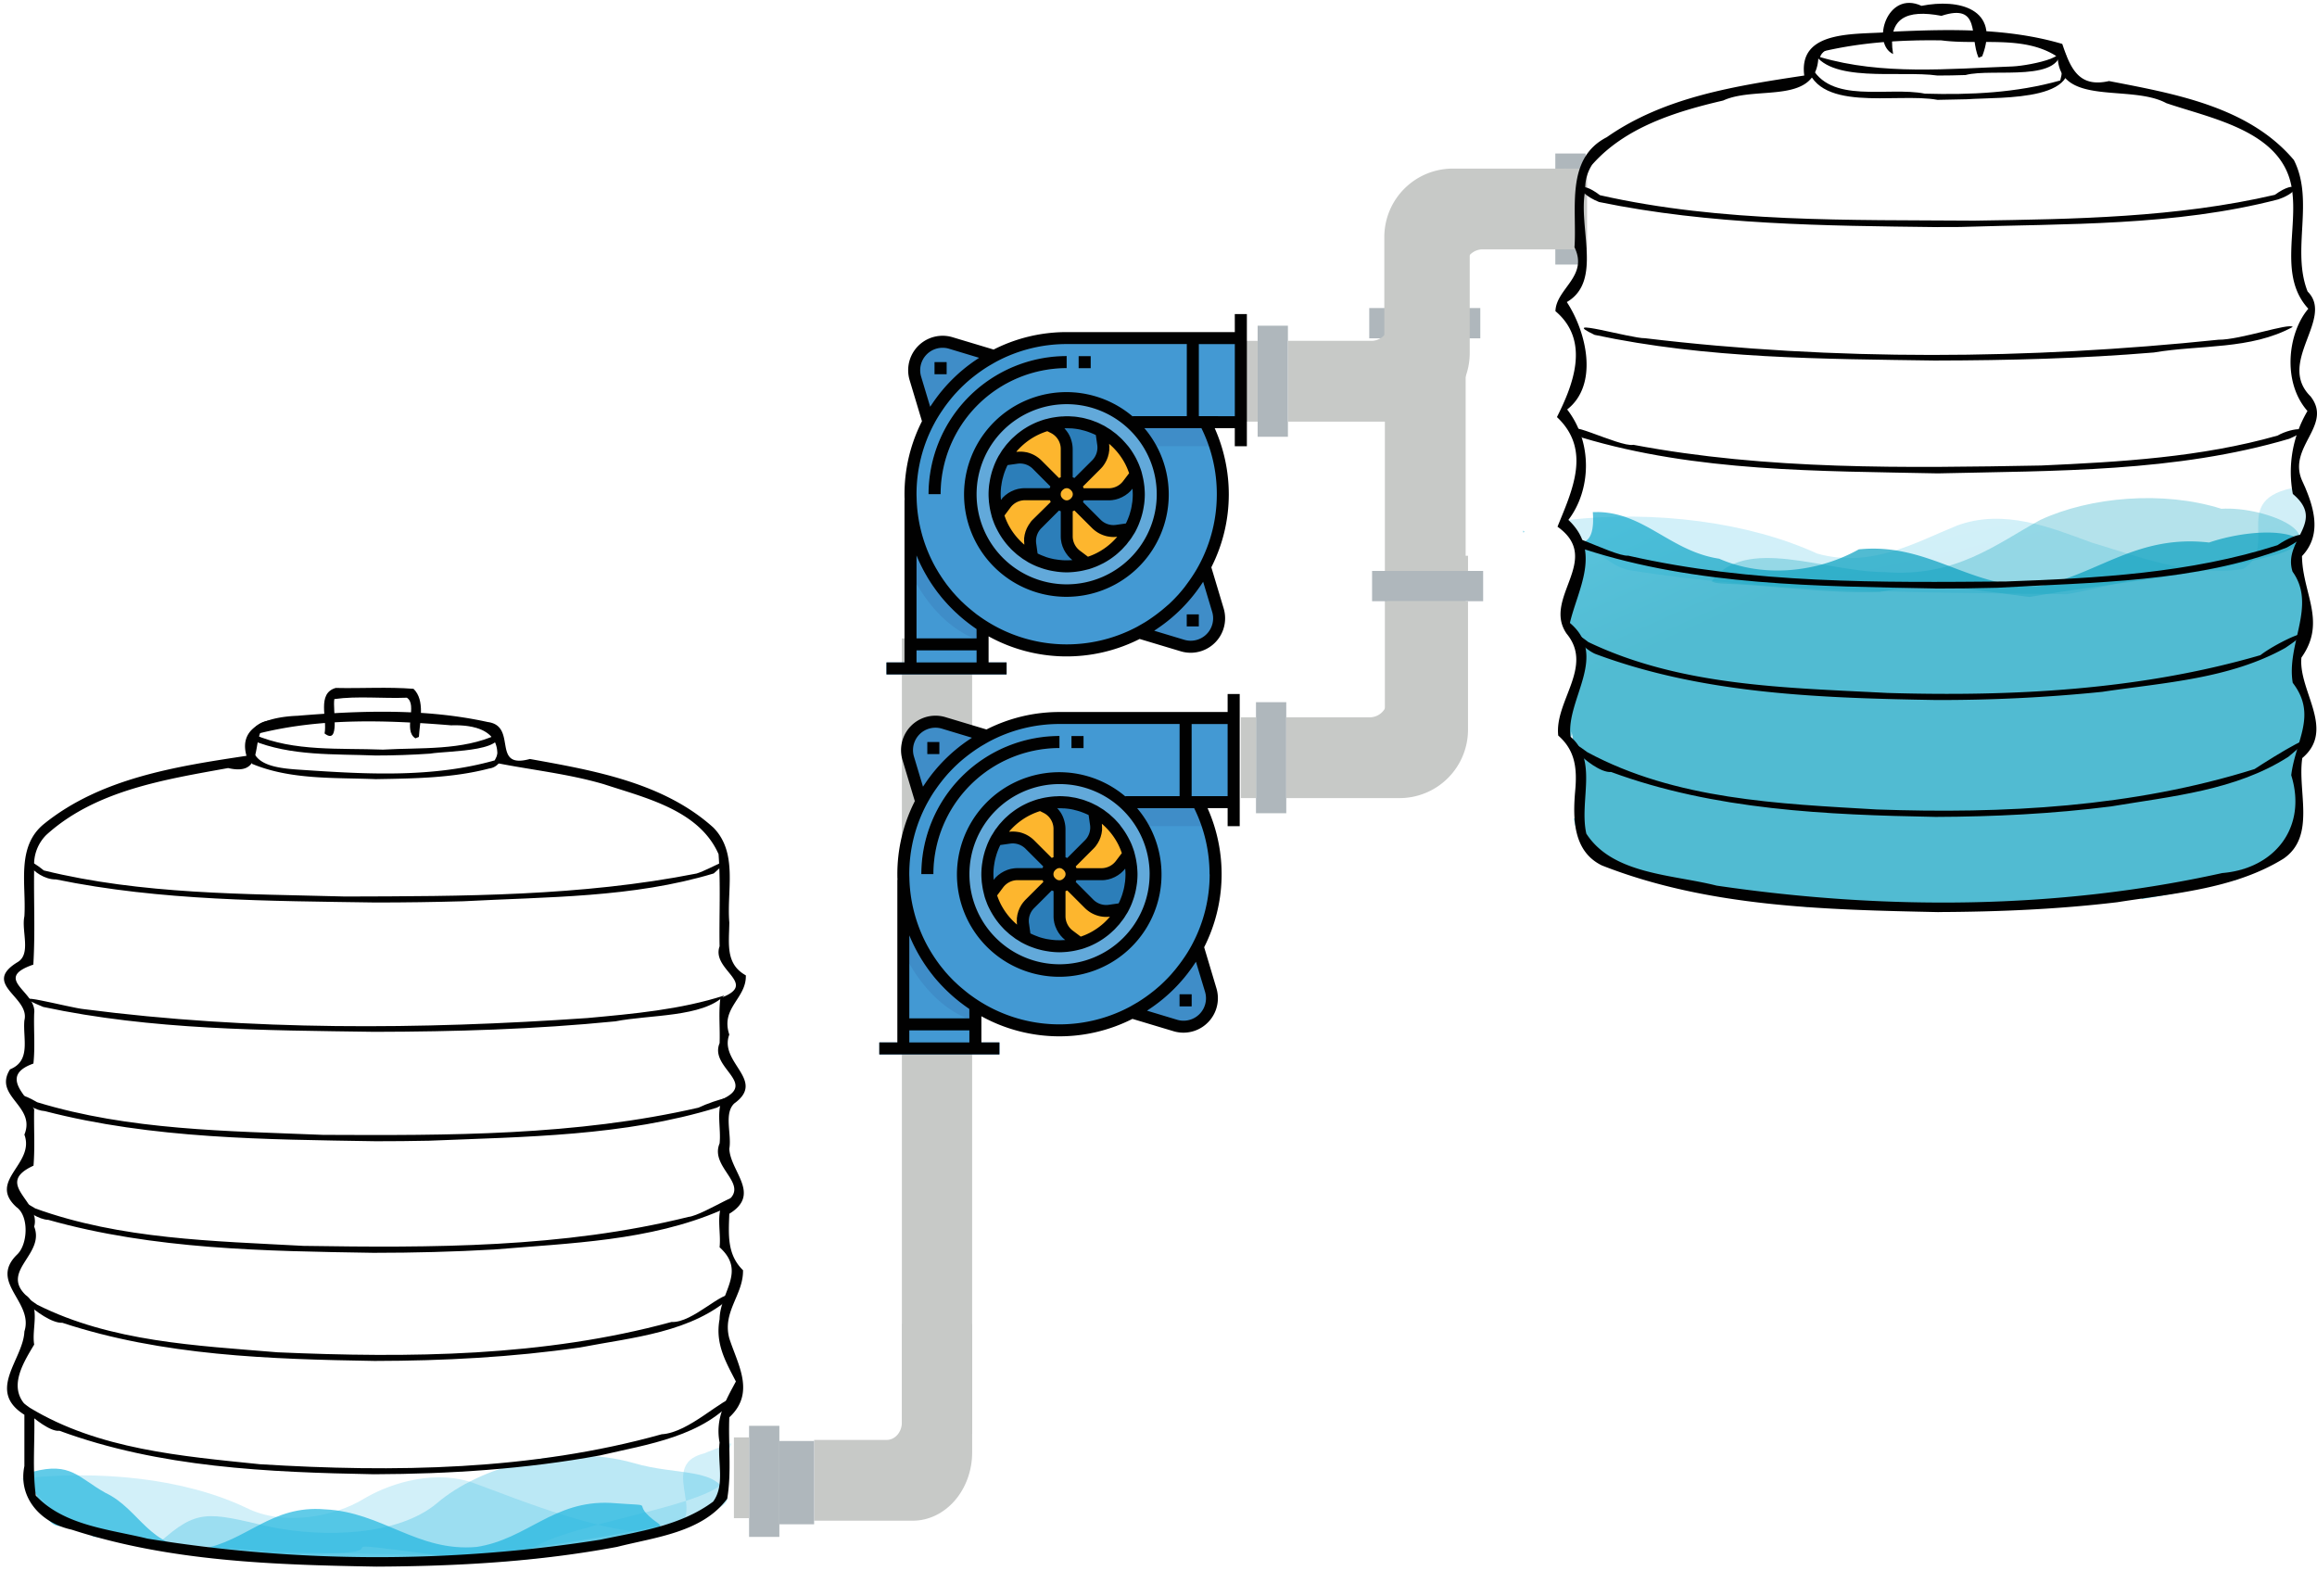 <svg xmlns="http://www.w3.org/2000/svg" xmlns:xlink="http://www.w3.org/1999/xlink" viewBox="0 0 1533.74 1056.21"><defs><style>.cls-1{fill:#afb7bc;}.cls-2{fill:#c7c9c7;}.cls-3{fill:#4399d3;}.cls-4{fill:#62a9da;}.cls-5{fill:#3f8dc8;}.cls-6{fill:#2c7eb9;}.cls-7{fill:#fdb62e;}.cls-8{fill:#010101;}.cls-12,.cls-9{opacity:0.2;}.cls-10,.cls-11,.cls-12,.cls-13,.cls-14,.cls-9{isolation:isolate;}.cls-9{fill:url(#linear-gradient);}.cls-10,.cls-13{opacity:0.7;}.cls-10{fill:url(#linear-gradient-2);}.cls-11,.cls-14{opacity:0.3;}.cls-11{fill:url(#linear-gradient-3);}.cls-12{fill:url(#linear-gradient-4);}.cls-13{fill:url(#linear-gradient-5);}.cls-14{fill:url(#linear-gradient-6);}</style><linearGradient id="linear-gradient" x1="3876.43" y1="-26954.9" x2="2949.31" y2="-26106.24" gradientTransform="matrix(0.59, -0.02, -0.01, -0.1, -977.87, -2157.03)" gradientUnits="userSpaceOnUse"><stop offset="0" stop-color="#079fbf"/><stop offset="1" stop-color="#1eb5df"/></linearGradient><linearGradient id="linear-gradient-2" x1="3361.76" y1="-26094.39" x2="2611.66" y2="-25761.94" gradientTransform="matrix(0.57, -0.02, -0.01, -0.1, -1033.92, -2135.14)" xlink:href="#linear-gradient"/><linearGradient id="linear-gradient-3" x1="3960.58" y1="-24760.1" x2="3233.97" y2="-24378.04" gradientTransform="matrix(0.56, -0.02, -0.01, -0.1, -1051.55, -2127.82)" xlink:href="#linear-gradient"/><linearGradient id="linear-gradient-4" x1="25018.9" y1="-242400.23" x2="19027.82" y2="-236916.16" gradientTransform="matrix(0.09, 0, 0, -0.02, -2047.1, -2696.41)" xlink:href="#linear-gradient"/><linearGradient id="linear-gradient-5" x1="23507.08" y1="-229242.93" x2="18659.96" y2="-227094.59" gradientTransform="matrix(0.08, 0, 0, -0.02, -2055.45, -2692.89)" xlink:href="#linear-gradient"/><linearGradient id="linear-gradient-6" x1="24797.25" y1="-225306.97" x2="20101.9" y2="-222838.09" gradientTransform="matrix(0.08, 0, 0, -0.02, -2058.07, -2691.71)" xlink:href="#linear-gradient"/></defs><title>17</title><g id="Layer_2" data-name="Layer 2"><rect class="cls-1" x="495.85" y="943.8" width="20.05" height="73.52"/><path class="cls-2" d="M586.92,953.13h-48v53.47h65.18c21.77,0,39.43-20.3,39.43-45.34v-85H597v65.25C597,947.94,592.5,953.13,586.92,953.13Z"/><rect class="cls-2" x="597.01" y="422.58" width="46.49" height="526.81"/><rect class="cls-2" x="485.82" y="951.46" width="10.03" height="53.47"/><rect class="cls-1" x="515.9" y="953.83" width="23" height="55.14"/></g><g id="Layer_1" data-name="Layer 1"><rect class="cls-1" x="1029.54" y="101.6" width="20.05" height="73.52"/><rect class="cls-1" x="906.37" y="203.9" width="73.52" height="20.05"/><path class="cls-2" d="M981.47,165.06h55.22V111.6h-75a45.34,45.34,0,0,0-45.34,45.34v85h53.47V176.67A11.61,11.61,0,0,1,981.47,165.06Z"/><rect class="cls-2" x="1035.68" y="111.6" width="14.87" height="53.47"/><rect class="cls-2" x="916.39" y="223.95" width="53.47" height="10.03"/><rect class="cls-2" x="916.72" y="207.9" width="53.47" height="273.79"/><rect class="cls-1" x="832.49" y="215.59" width="20.05" height="73.52"/><path class="cls-2" d="M907.77,225.62H852.54v53.46h75a45.34,45.34,0,0,0,45.34-45.34v-85H919.38V214A11.61,11.61,0,0,1,907.77,225.62Z"/><rect class="cls-2" x="822.47" y="225.62" width="10.03" height="53.47"/><rect class="cls-1" x="831.4" y="464.79" width="20.05" height="73.52"/><rect class="cls-1" x="908.25" y="377.91" width="73.52" height="20.05"/><path class="cls-2" d="M906.67,474.82H851.45v53.47h75A45.35,45.35,0,0,0,971.75,483V398H918.28v65.25A11.61,11.61,0,0,1,906.67,474.82Z"/><rect class="cls-2" x="821.37" y="474.82" width="10.03" height="53.47"/><rect class="cls-2" x="918.28" y="367.88" width="53.47" height="10.03"/></g><g id="Layer_3" data-name="Layer 3"><path class="cls-3" d="M821.37,223.8H706.08a103.37,103.37,0,1,0,91.69,55.66h23.6Z"/><circle class="cls-4" cx="706.08" cy="327.16" r="63.61"/><path class="cls-5" d="M658.06,235.63,629.39,227A18.82,18.82,0,0,0,606,250.47l8.6,28.68A103.77,103.77,0,0,1,658.06,235.63Z"/><path class="cls-5" d="M754.1,418.69l28.67,8.61a18.83,18.83,0,0,0,23.44-23.44l-8.6-28.68A103.75,103.75,0,0,1,754.1,418.69Z"/><circle class="cls-6" cx="706.08" cy="327.16" r="47.71"/><path class="cls-3" d="M650.42,438.48V414.23a103.29,103.29,0,0,1-47.61-83.09h-.1V438.48h-15.9v7.95h79.51v-7.95Z"/><path class="cls-5" d="M650.42,424.66V414.23a103.29,103.29,0,0,1-47.61-83.09h-.1v47.92c8.13,16.4,23.11,38,47.71,45.6Z"/><path class="cls-6" d="M785.59,223.8h7.95v55.66h-7.95Z"/><path class="cls-6" d="M602.71,422.58h47.71v7.95H602.71Z"/><path class="cls-6" d="M618.62,239.7h8v8h-8Z"/><path class="cls-6" d="M785.59,406.68h7.95v7.95h-7.95Z"/><path class="cls-4" d="M622.59,327.16h-8a91.54,91.54,0,0,1,91.44-91.43v8A83.58,83.58,0,0,0,622.59,327.16Z"/><path class="cls-4" d="M714,235.73h8v8h-8Z"/><path class="cls-6" d="M678.25,327.16h19.88a7.91,7.91,0,0,1,2.33-5.62L686.4,307.48A15.92,15.92,0,0,0,672.91,303l-8.66,1.23a47.51,47.51,0,0,0-4,36.28l5.23-7a15.9,15.9,0,0,1,12.72-6.36Z"/><path class="cls-6" d="M706.08,297.24v22a8,8,0,0,1,5.62,2.33l14.06-14.06A15.87,15.87,0,0,0,730.25,294L729,285.34a47.25,47.25,0,0,0-35.43-4.17l3.7,1.84a15.9,15.9,0,0,1,8.79,14.23Z"/><path class="cls-6" d="M706.08,355V335.11a7.9,7.9,0,0,1-5.62-2.32l-14.06,14a15.93,15.93,0,0,0-4.5,13.5l1.24,8.65a47.49,47.49,0,0,0,36.27,4l-7-5.24A15.9,15.9,0,0,1,706.08,355Z"/><path class="cls-6" d="M751.86,313.83l-5.23,7a15.88,15.88,0,0,1-12.72,6.36H714a8,8,0,0,1-2.33,5.63l14.06,14a15.89,15.89,0,0,0,13.49,4.5l8.66-1.24a47.53,47.53,0,0,0,4-36.27Z"/><path class="cls-7" d="M686.4,307.48l14.06,14.06a8,8,0,0,1,5.62-2.33v-22A15.9,15.9,0,0,0,697.29,283l-3.7-1.84a47.78,47.78,0,0,0-29.34,23.05l8.66-1.23a15.92,15.92,0,0,1,13.49,4.49Z"/><path class="cls-7" d="M725.76,307.48,711.7,321.54a8,8,0,0,1,2.33,5.62h19.88a15.88,15.88,0,0,0,12.72-6.36l5.23-7A47.79,47.79,0,0,0,729,285.34l1.23,8.65A15.88,15.88,0,0,1,725.76,307.48Z"/><path class="cls-7" d="M686.4,346.84l14.06-14a7.93,7.93,0,0,1-2.33-5.63H678.25a15.9,15.9,0,0,0-12.72,6.36l-5.23,7A47.78,47.78,0,0,0,683.14,369l-1.24-8.65a15.93,15.93,0,0,1,4.5-13.5Z"/><path class="cls-7" d="M725.76,346.84l-14.06-14a7.9,7.9,0,0,1-5.62,2.32V355a15.9,15.9,0,0,0,6.36,12.72l7,5.24a47.82,47.82,0,0,0,28.5-22.85l-8.66,1.24A15.89,15.89,0,0,1,725.76,346.84Z"/><circle class="cls-7" cx="706.08" cy="327.16" r="7.95"/><path class="cls-5" d="M748.06,279.46a63.83,63.83,0,0,1,13.05,15.9h43.3a102.45,102.45,0,0,0-6.64-15.9Z"/><path class="cls-8" d="M817.39,219.82H706.08a106.66,106.66,0,0,0-48.36,11.56l-27.18-8.16a22.81,22.81,0,0,0-28.41,28.41l8.17,27.19a106.58,106.58,0,0,0-11.56,48.34c0,1.2,0,2.36.09,3.53a3.58,3.58,0,0,0-.09.45V438.48H586.81v7.95h79.51v-7.95H654.4V421.21a107,107,0,0,0,100,1.74l27.18,8.16A22.81,22.81,0,0,0,810,402.7l-8.16-27.19a106.62,106.62,0,0,0,11.56-48.35,107.72,107.72,0,0,0-9.32-43.73h13.29v11.93h8V207.9h-8ZM609.75,249.33a14.84,14.84,0,0,1,18.49-18.49l19.9,6c-.61.4-1.19.8-1.78,1.2l-.56.37a106.84,106.84,0,0,0-28.49,28.5l-.38.56c-.4.59-.82,1.19-1.19,1.78Zm36.7,189.15H606.69v-8h39.76Zm0-15.9H606.69V367.65q1.48,3.62,3.21,7.11l.17.33c1.06,2.12,2.2,4.2,3.41,6.26l.39.7c1.2,2,2.47,4,3.8,5.91.33.48.68.94,1,1.42,1.06,1.5,2.17,3,3.32,4.4.39.48.75,1,1.14,1.45,1.33,1.62,2.72,3.18,4.14,4.73.6.66,1.22,1.29,1.84,1.93q1.67,1.71,3.39,3.34,1.11,1,2.25,2.07c1.33,1.18,2.68,2.33,4.07,3.45l2.09,1.64c1.7,1.3,3.41,2.56,5.17,3.76.12.08.22.17.34.24ZM802.4,405a14.84,14.84,0,0,1-18.48,18.49l-19.91-6c.61-.39,1.2-.79,1.79-1.19l.55-.38a106.84,106.84,0,0,0,28.5-28.49l.38-.56c.39-.6.82-1.19,1.19-1.78Zm3.07-77.84a98.78,98.78,0,0,1-11.72,46.76c-.94,1.77-1.94,3.5-3,5.2-.45.73-.93,1.44-1.39,2.16-.67,1-1.37,2.05-2.08,3.05-1,1.4-2,2.76-3,4.11-.57.72-1.14,1.45-1.73,2.16-.83,1-1.69,2-2.56,3l-1.2,1.28c-1.6,1.73-3.27,3.39-5,5L772.48,401c-1,.88-2,1.73-3,2.57-.71.59-1.44,1.15-2.17,1.72q-2,1.59-4.1,3.06c-1,.71-2,1.4-3,2.07-.72.47-1.44.94-2.17,1.39-1.7,1-3.42,2-5.19,3a99.09,99.09,0,0,1-101.31-4.65c-.85-.55-1.68-1.13-2.51-1.71s-1.4-1-2.09-1.48-1.62-1.26-2.42-1.89c-1.24-1-2.44-2-3.63-3-.62-.55-1.26-1.1-1.88-1.66s-1.44-1.36-2.14-2-1.17-1.14-1.74-1.73-1.34-1.38-2-2.08-1.19-1.34-1.8-2-1.15-1.29-1.7-2c-1.09-1.31-2.16-2.65-3.18-4l-.65-.91c-.87-1.19-1.74-2.43-2.56-3.68-.27-.39-.53-.82-.8-1.23-.79-1.21-1.54-2.44-2.26-3.69l-.6-1c-.85-1.51-1.67-3-2.44-4.57l-.11-.24A99,99,0,0,1,606.79,331c0-1.28-.1-2.55-.1-3.83a98.72,98.72,0,0,1,11.72-46.76c.94-1.77,1.94-3.49,3-5.19.45-.73.92-1.45,1.39-2.17.67-1,1.37-2,2.07-3.05q1.47-2.08,3.06-4.1c.57-.73,1.13-1.45,1.72-2.16.84-1,1.69-2,2.57-3l1.19-1.28q2.42-2.6,5-5l1.28-1.19c1-.88,2-1.74,3-2.57.71-.59,1.44-1.16,2.17-1.72,1.34-1.06,2.7-2.08,4.1-3.06,1-.71,2-1.4,3.05-2.08.72-.46,1.43-.93,2.17-1.38,1.69-1,3.42-2,5.19-3a98.81,98.81,0,0,1,46.76-11.72h79.51v47.71H749.81v.25a67.75,67.75,0,1,0,7.7,7.7h37.77a98.17,98.17,0,0,1,10.19,43.73Zm-39.76,0a59.63,59.63,0,1,1-59.63-59.63A59.64,59.64,0,0,1,765.71,327.16Zm51.68-51.68H793.54V227.77h23.85Z"/><path class="cls-8" d="M746.32,294.8c-.9-1.11-1.86-2.17-2.84-3.21-.19-.2-.37-.42-.57-.62-.83-.85-1.72-1.64-2.61-2.43-.4-.35-.76-.72-1.16-1.06-.7-.58-1.44-1.11-2.17-1.65s-1.25-1-1.91-1.43-1.19-.73-1.77-1.09c-.8-.49-1.55-1-2.35-1.45l-.18-.09c-.32-.18-.66-.32-1-.48-1.13-.59-2.28-1.17-3.46-1.67-.49-.21-1-.4-1.53-.58-1-.4-2.06-.8-3.11-1.14-.6-.19-1.22-.33-1.84-.5-1-.27-2-.56-3-.77-.68-.15-1.38-.24-2.07-.36-.95-.16-1.91-.33-2.87-.43-.79-.1-1.62-.13-2.43-.18s-1.69-.12-2.55-.13c-.28,0-.56,0-.84,0-.75,0-1.49.07-2.24.11s-1.19,0-1.79.09c-1.32.1-2.62.27-3.91.47l-.87.13c-1.5.27-3,.59-4.43,1l-.28.06-.14,0c-1.55.43-3.08.93-4.57,1.5l-.39.13q-2.24.87-4.38,1.94l-.36.18q-2.1,1.06-4.06,2.31l-.45.27c-1.24.8-2.44,1.66-3.61,2.56-.21.16-.44.31-.65.48-1,.83-2,1.71-3,2.62-.31.28-.63.55-.93.84-.82.79-1.59,1.64-2.36,2.5-.39.44-.79.86-1.19,1.32-.61.73-1.19,1.5-1.75,2.27-.46.61-.94,1.19-1.37,1.84s-.9,1.44-1.35,2.17-.86,1.31-1.23,2c0,0,0,.11-.08.15a51.53,51.53,0,0,0-2.47,5.27c-.21.5-.37,1-.56,1.5-.51,1.39-1,2.78-1.37,4.24-.15.57-.3,1.13-.44,1.7-.34,1.45-.61,2.92-.84,4.4-.08.53-.18,1.05-.24,1.59a52.72,52.72,0,0,0-.37,6c0,1.52.09,3,.23,4.55,0,.56.11,1.11.18,1.67.11.91.25,1.82.39,2.72.19,1.09.42,2.16.68,3.22.19.76.36,1.52.58,2.28l0,.12c.42,1.43.92,2.84,1.46,4.22.07.19.13.39.21.57.59,1.45,1.25,2.86,2,4.24l.15.31c.76,1.44,1.57,2.83,2.45,4.18a1.4,1.4,0,0,1,.1.16c.87,1.33,1.81,2.61,2.79,3.85a2.48,2.48,0,0,0,.19.26c.91,1.13,1.88,2.21,2.88,3.25.17.19.34.4.52.58.85.87,1.76,1.68,2.67,2.49.37.33.72.68,1.1,1,.72.6,1.49,1.15,2.25,1.71s1.19.94,1.83,1.37,1.23.76,1.84,1.14,1.5,1,2.29,1.41l.16.08a50.4,50.4,0,0,0,5.26,2.47c.5.2,1,.37,1.5.55,1.39.52,2.79,1,4.24,1.37.57.16,1.13.31,1.71.45,1.44.34,2.91.61,4.4.83.53.08,1,.18,1.59.24a52.78,52.78,0,0,0,6,.4c1.51,0,3-.1,4.54-.23l1.68-.18c.91-.12,1.81-.26,2.72-.4,1.09-.19,2.16-.42,3.22-.68.76-.18,1.51-.35,2.27-.57l.12,0c1.43-.42,2.83-.92,4.21-1.46l.58-.22c1.44-.58,2.83-1.23,4.2-1.94L730,373c1.41-.74,2.78-1.55,4.11-2.41l.23-.14c1.3-.85,2.55-1.77,3.77-2.73l.34-.26c1.1-.88,2.13-1.82,3.15-2.79.22-.21.46-.39.68-.62.83-.8,1.59-1.67,2.37-2.54.37-.39.76-.79,1.12-1.23.55-.67,1-1.38,1.59-2.07s1-1.32,1.51-2c.34-.51.64-1.05,1-1.59.53-.85,1.09-1.67,1.59-2.55,0,0,.05-.11.08-.16A53.58,53.58,0,0,0,754,346.6c.2-.5.36-1,.55-1.5a41.89,41.89,0,0,0,1.37-4.24c.16-.57.3-1.13.44-1.7q.51-2.18.84-4.41c.08-.53.18-1,.24-1.57a50.52,50.52,0,0,0,.36-6c0-1.51-.09-3-.23-4.54,0-.56-.11-1.12-.18-1.67-.11-.91-.26-1.82-.4-2.72-.19-1.09-.42-2.17-.68-3.23-.18-.76-.35-1.52-.57-2.27l0-.12c-.42-1.43-.92-2.83-1.46-4.21-.08-.19-.14-.4-.22-.59-.58-1.43-1.24-2.83-1.94-4.21l-.17-.34c-.74-1.42-1.56-2.78-2.43-4.14l-.12-.2q-1.29-2-2.76-3.81a2.16,2.16,0,0,1-.24-.31Zm-41.13-11.32c1.14,0,2.27,0,3.4.08.57,0,1.14,0,1.71.09a41.83,41.83,0,0,1,4.73.71c.42.09.83.22,1.25.32,1.19.29,2.38.61,3.54,1,.54.18,1.06.4,1.59.58,1,.39,2.05.81,3.05,1.28l.93.44.94,6.58A12,12,0,0,1,723,304.67L711.23,316.4c-.14-.07-.28-.12-.42-.18l-.19-.08-.56-.23V297.23a20.07,20.07,0,0,0-.33-3.46c-.06-.32-.13-.63-.2-.94a18.69,18.69,0,0,0-.76-2.55c-.09-.26-.17-.52-.27-.77a19.7,19.7,0,0,0-1.54-2.95c-.13-.2-.28-.38-.4-.57a19.07,19.07,0,0,0-1.68-2.12c-.11-.12-.18-.25-.29-.37l.6,0ZM703,324.82a3.77,3.77,0,0,1,.86-.83,3.45,3.45,0,0,1,3.8-.48,4.3,4.3,0,0,1,.72.48,4.46,4.46,0,0,1,.92.92,4.3,4.3,0,0,1,.48.72,3.45,3.45,0,0,1-.48,3.8,4,4,0,0,1-.92.92,4.35,4.35,0,0,1-.72.49,3.4,3.4,0,0,1-3.8-.49,3.77,3.77,0,0,1-.86-.83,4.3,4.3,0,0,1-.55-.79,4,4,0,0,1,0-3.08,4.67,4.67,0,0,1,.55-.84Zm-30-26.11a44.48,44.48,0,0,1,3.72-3.8,8,8,0,0,1,.62-.56,44.16,44.16,0,0,1,10-6.6l.18-.08a42.43,42.43,0,0,1,5.76-2.25l2.3,1.16a11.83,11.83,0,0,1,6.59,10.66v18.68l-.55.23-.19.08c-.14.06-.29.11-.43.18l-11.72-11.73a20,20,0,0,0-2.78-2.26l-.47-.33a21.19,21.19,0,0,0-3-1.59l-.54-.21a19.45,19.45,0,0,0-3.36-1l-.18,0a20.07,20.07,0,0,0-3.46-.33c-.09,0-.19,0-.29,0h-.19c-.51,0-1,.05-1.54.1a3.59,3.59,0,0,0-.73,0l.29-.31Zm-9.71,31.41c-.23.27-.48.52-.69.8-.11-1.26-.19-2.5-.19-3.76a42.37,42.37,0,0,1,.27-4.77c0-.39.13-.79.18-1.17.17-1.19.35-2.38.62-3.53.1-.48.24-.94.36-1.41.27-1,.57-2.08.91-3.11.18-.53.38-1.06.58-1.59.35-.92.74-1.83,1.15-2.72.15-.33.32-.66.48-1l6.57-.93a11.94,11.94,0,0,1,10.12,3.37L695.31,322c-.06.14-.11.28-.17.4l-.09.21c-.07.18-.16.36-.22.54H678.25a22,22,0,0,0-2.3.14c-.26,0-.52.1-.79.14-.49.08-1,.15-1.47.26-.29.07-.58.18-.88.26s-.87.24-1.29.4a9.1,9.1,0,0,0-.9.4c-.4.17-.8.32-1.2.51s-.59.34-.89.5-.73.4-1.08.62a8.94,8.94,0,0,0-.85.62c-.29.22-.67.46-1,.73s-.52.47-.79.71a11.52,11.52,0,0,0-.9.84c-.28.29-.45.51-.69.78Zm18.83,15.66c-.15.19-.27.4-.4.58-.31.43-.63.85-.9,1.3-.15.23-.26.49-.4.73-.23.4-.48.83-.68,1.27-.13.28-.23.56-.35.84s-.35.84-.5,1.27-.17.6-.25.9-.26.85-.35,1.29-.1.64-.16,1-.15.85-.19,1.29,0,.67,0,1-.05.84,0,1.26.05.7.07,1,0,.72.08,1.08l-.31-.29a43.47,43.47,0,0,1-3.58-3.47c-.22-.23-.43-.47-.64-.7a43.72,43.72,0,0,1-6.28-9.21c-.09-.17-.17-.34-.25-.51a42.89,42.89,0,0,1-2-4.85l-.12-.32,4-5.35a12,12,0,0,1,9.54-4.77h16.58c.06.19.15.37.22.55l.09.2c.06.14.11.28.17.4L683.59,344a20.8,20.8,0,0,0-1.53,1.73v0Zm27,25a43,43,0,0,1-4.4.08c-.56,0-1.12,0-1.67-.08-1.42-.1-2.84-.27-4.24-.51-.35-.06-.71-.09-1.06-.16a44.09,44.09,0,0,1-5.17-1.34c-.35-.12-.69-.26-1-.4-1.32-.47-2.63-1-3.92-1.61-.28-.12-.55-.26-.82-.4l-.93-6.59a12,12,0,0,1,3.37-10.11l11.72-11.73c.14.07.29.12.43.18l.19.08.55.23V355a19.59,19.59,0,0,0,.14,2.3c0,.27.1.53.14.8.08.48.14,1,.26,1.45.07.31.18.61.27.91s.23.86.39,1.28.26.6.4.9.32.8.51,1.2.34.59.51.89.39.73.62,1.08a8.67,8.67,0,0,0,.62.86c.22.29.46.66.72,1s.48.53.72.79.54.61.83.89.54.47.79.71.53.48.8.69c-.24,0-.49,0-.72,0Zm30.08-15.09a42.37,42.37,0,0,1-3.42,3.54c-.24.23-.49.44-.73.66a44.05,44.05,0,0,1-9.19,6.24l-.53.26a43.6,43.6,0,0,1-4.83,2l-.32.12-5.33-4a12,12,0,0,1-4.77-9.54V338.41a5.48,5.48,0,0,0,.56-.23l.19-.08c.14-.06.28-.1.42-.17L723,349.65a20.32,20.32,0,0,0,2.78,2.28l.44.3a19.24,19.24,0,0,0,3,1.59l.55.23a21,21,0,0,0,3.31,1l.35.05a19.48,19.48,0,0,0,3.49.35h.23a18.89,18.89,0,0,0,2.38-.15c-.1.13-.21.24-.31.36Zm9.75-31.4c.23-.27.48-.52.69-.8.11,1.23.19,2.47.19,3.73a42.11,42.11,0,0,1-.27,4.77c0,.4-.13.8-.19,1.19-.16,1.2-.35,2.35-.6,3.51-.11.49-.25,1-.37,1.44-.27,1-.56,2.06-.91,3.08-.18.54-.4,1.07-.59,1.59q-.52,1.36-1.14,2.7c-.15.34-.32.66-.48,1l-6.57.94a12,12,0,0,1-10.12-3.37l-11.72-11.73.17-.42.08-.19c.08-.19.16-.36.23-.55h16.59a22.18,22.18,0,0,0,2.3-.14c.27,0,.52-.1.79-.14.49-.08,1-.15,1.46-.26.31-.07.6-.18.9-.27a11.83,11.83,0,0,0,1.28-.4c.31-.11.6-.25.91-.39s.79-.33,1.19-.52.59-.33.89-.5.74-.39,1.09-.62a8.67,8.67,0,0,0,.86-.62c.28-.22.66-.46,1-.72s.53-.48.8-.72.61-.54.89-.83.45-.53.69-.8Zm-1.48-11.13-4,5.27a12,12,0,0,1-9.54,4.77H717.33c-.07-.19-.16-.37-.23-.56l-.08-.19c-.06-.14-.11-.28-.18-.42l11.73-11.72a22.64,22.64,0,0,0,1.53-1.72c.17-.23.32-.48.49-.71a12,12,0,0,0,.79-1.17c.17-.27.31-.57.47-.85s.43-.75.61-1.15.26-.62.38-.93a12.44,12.44,0,0,0,.47-1.2c.11-.31.18-.64.27-1s.24-.8.34-1.23.1-.66.15-1,.16-.83.2-1.25,0-.68,0-1,.05-.84.05-1.27-.05-.69-.07-1,0-.73-.08-1.09c.12.1.23.21.34.32a43.91,43.91,0,0,1,3.54,3.42l.66.73a44.14,44.14,0,0,1,6.29,9.21c.09.17.17.35.25.53a42.52,42.52,0,0,1,2,4.83,1.39,1.39,0,0,1,.12.32Z"/><path class="cls-8" d="M618.62,239.7h8v8h-8Z"/><path class="cls-8" d="M785.59,406.68h7.95v7.95h-7.95Z"/><path class="cls-8" d="M706.08,243.68v-8a91.54,91.54,0,0,0-91.44,91.43h8A83.58,83.58,0,0,1,706.08,243.68Z"/><path class="cls-8" d="M714,235.73h8v8h-8Z"/><path class="cls-3" d="M816.6,475.28H701.31A103.4,103.4,0,1,0,793,530.94h23.6Z"/><circle class="cls-4" cx="701.31" cy="578.64" r="63.61"/><path class="cls-5" d="M653.3,487.11l-28.68-8.6A18.83,18.83,0,0,0,601.18,502l8.6,28.68A103.68,103.68,0,0,1,653.3,487.11Z"/><path class="cls-5" d="M749.33,670.17,778,678.78a18.83,18.83,0,0,0,23.44-23.44l-8.61-28.68A103.75,103.75,0,0,1,749.33,670.17Z"/><circle class="cls-6" cx="701.31" cy="578.64" r="47.71"/><path class="cls-3" d="M645.65,690V665.71a103.28,103.28,0,0,1-47.6-83.09H598V690h-15.9v7.95h79.51V690Z"/><path class="cls-5" d="M645.65,676.14V665.71a103.28,103.28,0,0,1-47.6-83.09H598v47.92c8.12,16.4,23.1,38,47.7,45.6Z"/><path class="cls-6" d="M780.82,475.28h8v55.66h-8Z"/><path class="cls-6" d="M598,674.06h47.7v8H598Z"/><path class="cls-6" d="M613.85,491.18h7.95v7.95h-7.95Z"/><path class="cls-6" d="M780.82,658.15h8v8h-8Z"/><path class="cls-4" d="M617.83,578.64h-8a91.56,91.56,0,0,1,91.44-91.44v8A83.56,83.56,0,0,0,617.83,578.64Z"/><path class="cls-4" d="M709.26,487.2h8v8h-8Z"/><path class="cls-6" d="M673.48,578.64h19.88a8,8,0,0,1,2.33-5.62L681.63,559a15.88,15.88,0,0,0-13.49-4.49l-8.65,1.23a47.51,47.51,0,0,0-4,36.28l5.23-7a15.91,15.91,0,0,1,12.72-6.36Z"/><path class="cls-6" d="M701.31,548.71v22a8,8,0,0,1,5.62,2.33L721,559a15.89,15.89,0,0,0,4.5-13.49l-1.24-8.65a47.22,47.22,0,0,0-35.42-4.18l3.69,1.85a15.89,15.89,0,0,1,8.79,14.22Z"/><path class="cls-6" d="M701.31,606.47V586.59a7.86,7.86,0,0,1-5.62-2.33l-14.06,14.06a15.89,15.89,0,0,0-4.49,13.49l1.23,8.66a47.51,47.51,0,0,0,36.28,3.95l-7-5.23a15.9,15.9,0,0,1-6.36-12.72Z"/><path class="cls-6" d="M747.1,565.31l-5.24,7a15.87,15.87,0,0,1-12.72,6.36H709.26a7.86,7.86,0,0,1-2.33,5.62L721,598.32a15.9,15.9,0,0,0,13.5,4.5l8.65-1.24a47.49,47.49,0,0,0,4-36.27Z"/><path class="cls-7" d="M681.63,559,695.69,573a8,8,0,0,1,5.62-2.33v-22a15.89,15.89,0,0,0-8.79-14.22l-3.69-1.85a47.78,47.78,0,0,0-29.34,23.06l8.65-1.23A15.88,15.88,0,0,1,681.63,559Z"/><path class="cls-7" d="M721,559,706.93,573a7.86,7.86,0,0,1,2.33,5.62h19.88a15.87,15.87,0,0,0,12.72-6.36l5.24-7a47.77,47.77,0,0,0-22.85-28.49l1.24,8.65A15.89,15.89,0,0,1,721,559Z"/><path class="cls-7" d="M681.63,598.32l14.06-14.06a8,8,0,0,1-2.33-5.62H673.48A15.91,15.91,0,0,0,660.76,585l-5.23,7a47.82,47.82,0,0,0,22.84,28.49l-1.23-8.66a15.89,15.89,0,0,1,4.49-13.49Z"/><path class="cls-7" d="M721,598.32l-14.06-14.06a7.86,7.86,0,0,1-5.62,2.33v19.88a15.9,15.9,0,0,0,6.36,12.72l7,5.23a47.78,47.78,0,0,0,28.49-22.84l-8.65,1.24A15.9,15.9,0,0,1,721,598.32Z"/><circle class="cls-7" cx="701.31" cy="578.64" r="7.95"/><path class="cls-5" d="M743.29,530.94a63.65,63.65,0,0,1,13.05,15.9h43.3a101.49,101.49,0,0,0-6.64-15.9Z"/><path class="cls-8" d="M812.63,471.3H701.31A106.62,106.62,0,0,0,653,482.86l-27.18-8.16a22.81,22.81,0,0,0-28.41,28.41l8.16,27.19A106.58,106.58,0,0,0,594,578.64c0,1.19,0,2.36.09,3.53a3.58,3.58,0,0,0-.09.45V690H582.05v7.95h79.51V690H649.63V672.68a107,107,0,0,0,100,1.75l27.18,8.16a22.81,22.81,0,0,0,28.41-28.41L797.1,627a107.16,107.16,0,0,0,2.24-92.08h13.29v11.93h8V459.38h-8ZM605,500.81a14.84,14.84,0,0,1,18.49-18.49l19.9,6-1.78,1.19-.56.38a107,107,0,0,0-28.5,28.5l-.38.56c-.39.59-.81,1.19-1.19,1.78ZM641.68,690H601.92v-8h39.76Zm0-15.9H601.92V619.13q1.49,3.61,3.22,7.1l.17.33q1.59,3.18,3.4,6.27c.14.23.27.47.4.7q1.8,3,3.79,5.91c.33.47.68.94,1,1.42q1.59,2.24,3.31,4.4c.4.48.75,1,1.14,1.45,1.33,1.62,2.72,3.18,4.15,4.73.6.65,1.22,1.29,1.84,1.93q1.65,1.71,3.39,3.34c.74.7,1.48,1.39,2.24,2.07q2,1.77,4.07,3.44,1,.84,2.1,1.65c1.69,1.3,3.41,2.56,5.17,3.76l.33.24Zm156-17.58A14.85,14.85,0,0,1,779.15,675l-19.9-6c.61-.39,1.19-.79,1.78-1.19l.56-.38a106.66,106.66,0,0,0,28.49-28.49l.38-.56c.4-.6.82-1.19,1.19-1.78Zm3.06-77.84A98.69,98.69,0,0,1,789,625.4c-.94,1.77-1.94,3.5-3,5.2-.45.73-.92,1.44-1.39,2.16-.67,1-1.36,2-2.07,3q-1.47,2.09-3.06,4.1c-.57.73-1.13,1.46-1.72,2.17-.84,1-1.69,2-2.57,3L774,646.33c-1.61,1.73-3.27,3.39-5,5l-1.28,1.19c-1,.87-2,1.73-3,2.57-.71.59-1.44,1.15-2.17,1.72q-2,1.59-4.1,3.06c-1,.7-2,1.4-3.05,2.07-.72.47-1.43.94-2.16,1.39-1.7,1-3.43,2-5.2,3a99.09,99.09,0,0,1-101.31-4.65c-.85-.56-1.68-1.13-2.5-1.71s-1.41-1-2.09-1.49-1.63-1.25-2.43-1.88c-1.23-1-2.44-2-3.62-3-.63-.55-1.27-1.1-1.89-1.66s-1.43-1.36-2.14-2-1.17-1.14-1.74-1.72-1.33-1.38-2-2.08-1.2-1.34-1.81-2-1.14-1.3-1.69-2c-1.1-1.32-2.16-2.65-3.18-4-.23-.3-.43-.61-.65-.91-.88-1.19-1.74-2.43-2.57-3.68-.27-.39-.52-.82-.8-1.23-.79-1.22-1.53-2.44-2.26-3.69l-.59-1c-.85-1.5-1.67-3-2.44-4.56l-.12-.25A99.13,99.13,0,0,1,602,582.47c0-1.28-.1-2.55-.1-3.83a98.84,98.84,0,0,1,11.72-46.76c1-1.77,1.94-3.49,3-5.19.44-.73.92-1.45,1.38-2.17.67-1,1.37-2,2.08-3q1.47-2.09,3.06-4.1c.56-.73,1.13-1.45,1.72-2.17.83-1,1.69-2,2.56-3l1.2-1.29c1.6-1.72,3.27-3.39,5-5l1.29-1.2c1-.87,2-1.73,3-2.56.72-.59,1.44-1.16,2.17-1.73,1.34-1.06,2.71-2.07,4.1-3.05,1-.71,2-1.41,3.05-2.08.72-.46,1.44-.94,2.17-1.39,1.7-1,3.42-2,5.19-3a98.84,98.84,0,0,1,46.76-11.72h79.51V527H745v.25a67.71,67.71,0,1,0,7.71,7.7h37.77a98.26,98.26,0,0,1,10.18,43.73Zm-39.75,0A59.64,59.64,0,1,1,701.31,519,59.64,59.64,0,0,1,761,578.64ZM812.63,527H788.78V479.25h23.85Z"/><path class="cls-8" d="M741.55,546.28c-.9-1.11-1.85-2.17-2.84-3.21-.19-.2-.36-.42-.56-.62-.84-.85-1.72-1.64-2.62-2.43-.4-.35-.75-.72-1.16-1.06-.7-.58-1.44-1.11-2.17-1.66s-1.25-1-1.9-1.42-1.19-.73-1.78-1.1c-.79-.49-1.54-1-2.35-1.44a1.51,1.51,0,0,0-.18-.09c-.32-.18-.66-.32-1-.49-1.14-.58-2.28-1.16-3.46-1.66-.5-.22-1-.4-1.53-.58-1-.4-2.06-.8-3.12-1.14-.6-.19-1.22-.33-1.83-.5-1-.27-2-.56-3-.77-.69-.15-1.38-.24-2.08-.36-1-.16-1.9-.33-2.86-.44-.8-.09-1.62-.12-2.43-.18s-1.7-.11-2.56-.12c-.28,0-.55,0-.83,0-.76,0-1.5.08-2.25.12-.59,0-1.19,0-1.79.09-1.32.1-2.61.27-3.9.47l-.88.13c-1.5.27-3,.59-4.43,1a2.8,2.8,0,0,0-.28.06l-.14,0q-2.32.64-4.56,1.5l-.4.13q-2.24.87-4.37,1.94c-.13.06-.25.11-.37.18-1.39.7-2.74,1.48-4.06,2.31l-.45.27c-1.24.8-2.44,1.66-3.6,2.55-.22.17-.44.32-.65.49-1.05.83-2,1.71-3,2.61-.31.29-.63.56-.93.85-.81.79-1.59,1.64-2.35,2.49l-1.2,1.32c-.61.74-1.19,1.51-1.74,2.27s-1,1.2-1.38,1.85-.9,1.44-1.34,2.17-.86,1.31-1.24,2l-.08.15a53.75,53.75,0,0,0-2.47,5.27c-.2.5-.36,1-.55,1.5-.51,1.39-1,2.78-1.37,4.24-.16.57-.31,1.13-.44,1.7-.35,1.45-.62,2.92-.84,4.4-.08.53-.18,1.05-.24,1.59a52.74,52.74,0,0,0-.38,6c0,1.52.09,3,.23,4.55,0,.56.12,1.11.18,1.67.12.91.26,1.82.4,2.72.19,1.09.42,2.16.68,3.22.18.76.36,1.52.57,2.28l0,.12c.43,1.43.93,2.84,1.47,4.21.07.2.13.4.2.58.59,1.44,1.25,2.86,2,4.24.06.1.1.21.15.31q1.14,2.16,2.46,4.18a1.4,1.4,0,0,0,.1.16q1.3,2,2.78,3.85l.19.26c.91,1.13,1.88,2.2,2.88,3.25.18.19.34.4.52.58.85.87,1.76,1.68,2.67,2.48.37.33.72.69,1.11,1,.72.6,1.49,1.15,2.24,1.71s1.2.94,1.83,1.37,1.23.76,1.84,1.14c.77.47,1.51,1,2.3,1.41l.15.08a53.75,53.75,0,0,0,5.27,2.47c.5.2,1,.36,1.5.55,1.38.51,2.78,1,4.24,1.37.56.16,1.13.3,1.7.44,1.45.35,2.91.62,4.4.84.53.08,1,.18,1.59.24a50.73,50.73,0,0,0,6,.39c1.52,0,3-.09,4.55-.23.56,0,1.11-.11,1.67-.17.91-.12,1.82-.26,2.72-.4,1.09-.19,2.16-.42,3.22-.68.76-.19,1.52-.36,2.27-.57l.12,0c1.43-.43,2.83-.92,4.21-1.46.19-.08.4-.14.58-.22q2.16-.87,4.21-1.94l.35-.17q2.13-1.11,4.12-2.42a2,2,0,0,0,.23-.14c1.3-.85,2.54-1.76,3.76-2.72l.35-.27c1.09-.87,2.13-1.81,3.14-2.78.23-.21.47-.4.69-.62.82-.8,1.59-1.68,2.36-2.54.37-.4.77-.79,1.13-1.23.55-.67,1-1.38,1.59-2.07s1-1.32,1.5-2c.35-.51.65-1,1-1.59.52-.85,1.09-1.67,1.59-2.55a1.11,1.11,0,0,1,.07-.16,51.37,51.37,0,0,0,2.47-5.26c.2-.5.37-1,.55-1.5a41.89,41.89,0,0,0,1.37-4.24c.16-.57.31-1.13.45-1.7.34-1.45.61-2.92.84-4.41.07-.53.17-1,.23-1.57a52.72,52.72,0,0,0,.37-6c0-1.51-.1-3-.24-4.54,0-.56-.11-1.12-.17-1.68-.12-.91-.26-1.81-.4-2.71-.19-1.09-.42-2.17-.68-3.23-.18-.76-.36-1.52-.58-2.27l0-.12c-.42-1.43-.92-2.83-1.46-4.21-.07-.19-.13-.4-.21-.59q-.88-2.16-2-4.21c-.06-.11-.1-.23-.16-.34-.75-1.43-1.56-2.79-2.43-4.15a2,2,0,0,1-.12-.19c-.87-1.32-1.79-2.58-2.76-3.81-.1-.11-.17-.21-.25-.31ZM700.42,535c1.14,0,2.27,0,3.4.09.57,0,1.15,0,1.71.09a40.15,40.15,0,0,1,4.74.71c.42.09.82.22,1.24.32,1.19.29,2.39.61,3.55,1,.53.18,1.05.39,1.59.58,1,.38,2,.81,3.05,1.27l.92.45.94,6.57a12,12,0,0,1-3.37,10.12l-11.72,11.73c-.14-.07-.29-.12-.43-.18l-.19-.08-.55-.23V548.71a20.08,20.08,0,0,0-.34-3.46c-.05-.32-.12-.63-.2-.94a18.65,18.65,0,0,0-.75-2.55c-.1-.26-.17-.52-.28-.77a20.1,20.1,0,0,0-1.53-3c-.13-.2-.28-.38-.4-.57a18.27,18.27,0,0,0-1.69-2.12c-.1-.12-.18-.26-.29-.37l.6,0ZM698.2,576.3a3.72,3.72,0,0,1,.85-.83,4.35,4.35,0,0,1,.72-.49,3.4,3.4,0,0,1,3.8.49,3.66,3.66,0,0,1,.92.92,3.4,3.4,0,0,1,0,4.52,3.66,3.66,0,0,1-.92.92,3.4,3.4,0,0,1-3.8.49,4.35,4.35,0,0,1-.72-.49,3.72,3.72,0,0,1-.85-.83,3.67,3.67,0,0,1-.55-.8,3.9,3.9,0,0,1,0-3.07,3.8,3.8,0,0,1,.55-.84Zm-30-26.11a44.36,44.36,0,0,1,3.71-3.8,8,8,0,0,1,.62-.56,44.38,44.38,0,0,1,10-6.6l.19-.09a43.6,43.6,0,0,1,5.75-2.24l2.31,1.16a11.87,11.87,0,0,1,6.59,10.65V567.4l-.56.23-.19.08-.42.17-11.73-11.72a19,19,0,0,0-2.78-2.27l-.46-.32a20.22,20.22,0,0,0-3-1.59l-.54-.21a19.72,19.72,0,0,0-3.36-1l-.19,0a21,21,0,0,0-3.45-.34c-.1,0-.19,0-.29,0h-.2c-.51,0-1,0-1.54.1a3.49,3.49,0,0,0-.72,0c.1-.12.19-.21.29-.31Zm-9.71,31.41c-.23.27-.48.52-.7.8-.11-1.26-.19-2.5-.19-3.76a44.88,44.88,0,0,1,.28-4.77c0-.4.12-.79.17-1.17.17-1.19.36-2.38.62-3.53.1-.48.24-.94.36-1.41.27-1,.57-2.09.92-3.11.18-.53.37-1.06.58-1.59.35-.92.73-1.83,1.15-2.72.15-.33.31-.66.47-1l6.58-.94a12,12,0,0,1,10.11,3.38l11.73,11.72c-.07.13-.11.28-.17.4l-.09.2c-.08.19-.16.37-.23.55H673.48a19.55,19.55,0,0,0-2.29.14c-.27,0-.53.1-.8.14-.49.08-1,.14-1.46.26-.3.07-.59.17-.89.26s-.87.24-1.29.4a8,8,0,0,0-.9.4c-.4.16-.79.31-1.19.51s-.59.33-.89.5-.73.4-1.08.62-.57.4-.86.62-.67.46-1,.72-.53.48-.8.72a11.33,11.33,0,0,0-.89.84c-.29.29-.46.51-.69.78Zm18.82,15.66c-.14.19-.26.4-.4.58-.31.43-.62.85-.9,1.3-.14.23-.26.49-.4.73-.23.4-.48.83-.68,1.27-.13.27-.23.56-.34.84s-.36.84-.51,1.27-.16.6-.25.9-.25.85-.35,1.29-.1.64-.15,1-.15.85-.2,1.28,0,.68,0,1-.06.85-.05,1.27.05.7.07,1,0,.72.08,1.07l-.31-.28a45.11,45.11,0,0,1-3.58-3.47l-.64-.7a44.75,44.75,0,0,1-6.28-9.21c-.09-.17-.17-.35-.25-.52a43.76,43.76,0,0,1-2-4.84c0-.11-.09-.21-.12-.32l4-5.35a12,12,0,0,1,9.54-4.77h16.58c.07.18.15.36.23.55l.09.2a3.7,3.7,0,0,0,.17.4l-11.73,11.72a21.15,21.15,0,0,0-1.53,1.74v0Zm27,25a43.12,43.12,0,0,1-4.4.08c-.56,0-1.12,0-1.67-.08-1.43-.1-2.84-.27-4.25-.51-.35-.06-.71-.09-1-.16a43.59,43.59,0,0,1-5.17-1.34c-.36-.12-.69-.26-1-.4-1.33-.47-2.64-1-3.92-1.61l-.83-.4-.93-6.59a12,12,0,0,1,3.37-10.12l11.73-11.72.42.18.19.07c.18.08.37.17.56.24v16.58a19.58,19.58,0,0,0,.13,2.3c0,.27.1.53.14.79.08.49.15,1,.26,1.46.08.31.18.6.27.91a12.57,12.57,0,0,0,.4,1.28c.11.3.26.6.4.9s.32.8.51,1.19.33.6.5.9.4.73.62,1.08.4.57.62.86.46.66.72,1,.48.53.72.79.54.61.83.89.54.47.8.71.52.47.79.69c-.24,0-.48,0-.72,0Zm30.08-15.09A45.82,45.82,0,0,1,731,610.7l-.73.66a44,44,0,0,1-9.18,6.24l-.53.26a41.86,41.86,0,0,1-4.84,2,3,3,0,0,1-.32.12l-5.32-4a12,12,0,0,1-4.77-9.54V589.89a5.31,5.31,0,0,0,.55-.23l.2-.08c.13-.06.28-.1.42-.17l11.72,11.72a20.94,20.94,0,0,0,2.78,2.28l.44.3a19.34,19.34,0,0,0,3,1.59l.54.23a21.49,21.49,0,0,0,3.32,1l.35.05a19.37,19.37,0,0,0,3.48.35h.23a19.05,19.05,0,0,0,2.39-.15c-.1.13-.21.24-.32.36Zm9.74-31.4c.23-.27.48-.52.7-.8.1,1.23.19,2.47.19,3.73a44.72,44.72,0,0,1-.28,4.77c0,.4-.13.8-.18,1.19-.16,1.2-.35,2.35-.61,3.51-.11.48-.25,1-.37,1.43-.27,1-.56,2.07-.91,3.09-.18.54-.39,1.07-.58,1.59-.35.91-.74,1.81-1.14,2.7l-.48,1-6.58.94a12,12,0,0,1-10.12-3.37L712.07,583.8c.07-.14.12-.28.18-.42l.08-.19c.07-.19.16-.37.23-.56h16.58a19.58,19.58,0,0,0,2.3-.13c.27,0,.53-.1.79-.14.49-.08,1-.15,1.46-.26.31-.07.6-.18.91-.27a11.83,11.83,0,0,0,1.28-.4c.3-.11.6-.26.9-.39s.8-.33,1.2-.52.59-.33.89-.5.73-.4,1.08-.62.57-.4.86-.62.66-.46,1-.72.53-.48.79-.72.61-.54.89-.83.46-.53.69-.8Zm-1.48-11.14-4,5.28a12,12,0,0,1-9.54,4.77H712.56c-.06-.19-.15-.37-.23-.56l-.08-.19c-.06-.14-.1-.28-.17-.42l11.72-11.73a20.73,20.73,0,0,0,1.53-1.71c.18-.23.33-.48.49-.71.28-.4.57-.76.8-1.17s.31-.57.46-.85.44-.76.62-1.15.25-.62.38-.93.33-.78.47-1.2.17-.64.27-1,.24-.8.33-1.23.11-.66.16-1,.15-.83.19-1.25,0-.68,0-1,.05-.83,0-1.26-.05-.69-.07-1,0-.73-.08-1.09l.35.32a42.19,42.19,0,0,1,3.53,3.42c.23.24.45.48.66.73a44.14,44.14,0,0,1,6.29,9.21c.09.17.17.35.26.53a44.42,44.42,0,0,1,2,4.83,2.08,2.08,0,0,1,.12.32Z"/><path class="cls-8" d="M613.85,491.18h7.95v7.95h-7.95Z"/><path class="cls-8" d="M780.82,658.15h8v8h-8Z"/><path class="cls-8" d="M701.31,495.16v-8a91.56,91.56,0,0,0-91.44,91.44h8A83.56,83.56,0,0,1,701.31,495.16Z"/><path class="cls-8" d="M709.26,487.2h8v8h-8Z"/></g><g id="Layer_6" data-name="Layer 6"><g id="Hero"><g id="waves-overlay"><path id="Path-2" class="cls-9" d="M1038.19,344.14c57.37-6.42,119.09,1.39,164.67,22.27,35.71,10.11,65.92-7.74,92.41-18.44,31.19-11.71,63.08,1.55,89.23,11.14,30.55,9,64.13,22.76,100.17,17.58,25.89-15.53-12.59-48.8,41.21-55,3.68,21.72,8.43,39.94-30.19,45.11-38.19,5.15-96.45,20.92-127.6,26.55-97.21-1.3-195.89-.86-290.25-16.06-12.34-3-20.57-12.85-29.09-18.75Z"/><path id="Path" class="cls-10" d="M1059.65,339c-1.71-.1-3.49,0-5.29,0,.92,11.92-1.33,17.72-5.61,19.57l.51,2.58c.22,1.18-13.61,49.17-13.4,50.35,4.47,25.25,14.21-2.5,5.62,10,0,.08.07.16.11.23l.17.42.17.48.15.52.15.51c0,.17.07.33.11.5s.09.35.13.53.09.35.13.53.11.45.16.67.11.46.17.7.11.49.17.74.11.55.17.84.12.67.17,1,.09.73.13,1.09.06.76.09,1.14.06.72.08,1.09l.06,1.12c0,.38,0,.76,0,1.13s0,.8,0,1.2,0,.8,0,1.2,0,.79,0,1.18,0,.81,0,1.21,0,.84-.07,1.25-.09.87-.13,1.31-.11.9-.17,1.35-.13.88-.2,1.33-.14.91-.22,1.36-.16.93-.25,1.4-.17.91-.26,1.37l-.27,1.41-.3,1.46-.3,1.49c-.11.51-.23,1-.34,1.55s-.23,1-.34,1.55-.21,1-.32,1.56-.24,1.08-.37,1.62-.27,1.13-.41,1.7-.29,1.16-.45,1.73-.31,1.16-.47,1.73-.32,1.13-.48,1.69l-.45,1.68c-.16.58-.3,1.15-.46,1.72l-.45,1.73c-.16.57-.31,1.15-.46,1.72,0,.13-.07.26-.1.39.06.56.13,1.12.19,1.68.09.75.16,1.49.24,2.24s.17,1.69.26,2.54.18,1.8.26,2.71c.06.66.09,1.32.13,2a16.3,16.3,0,0,1-.15,3.19c1.77,1.07,3,.67,2.82-3.44,0-.15,0-.31,0-.46s0,.25.06.33l.15.78c0,.3.11.6.16.9s.14.77.2,1.16.11.72.17,1.09.13.88.19,1.32.13.92.19,1.39.11.92.17,1.38.13.92.19,1.38.15.94.22,1.42.17,1.06.26,1.59.21,1.13.32,1.69.23,1.23.35,1.85.25,1.3.37,1.95.27,1.42.39,2.14.25,1.41.37,2.12.25,1.48.38,2.22.25,1.58.36,2.36.23,1.62.33,2.44.18,1.69.26,2.53.13,1.69.19,2.54.11,1.86.12,2.79,0,1.84,0,2.76-.08,1.8-.13,2.71-.14,1.88-.23,2.82-.23,1.93-.37,2.89-.27,1.81-.4,2.71c0,.15,0,.3-.07.44a12.9,12.9,0,0,1-2.59,6.27c2.28,12.52,7.46,24.42,29.74,30.53,38.63,13.59,81.13,22.66,125.21,27.81-.11-2.51,2.79-4.08,6.6-1.57.09.06-.09-.05-.13-.07s0,0,.08,0,.31.13.11.05,0,0,.08,0l.68.07.81,0,1,.06,1,.08,1.07.08,1.15.08,1.21.08,1.27.07,1.31.1,1.34.07,1.36.09,1.45.08,1.56.08,1.6.05,1.64,0,1.74,0h3.6l1.88,0,1.9.07c.63,0,1.26,0,1.88.08l1.91.11,2,.16,1.94.18,1.94.17,1.92.17,1.93.17,1.9.14,1.92.13c.65,0,1.31.09,2,.12s1.37.06,2.05.09,1.35.07,2,.09l2.07.07,2.07.06,2.07.07,2.11,0h13.07l2.21,0,2.23,0c.75,0,1.5,0,2.25-.06l2.36-.07,2.32-.09,2.33-.11,2.33-.12,2.37-.11,2.37-.12,2.38-.12,2.5-.1,2.47-.09,2.5-.09,2.5-.08,2.5-.09,2.52-.09,2.47-.1,2.46-.1c.82,0,1.65-.1,2.47-.16l2.49-.16,2.45-.19,2.54-.22,2.6-.22,2.58-.22,2.58-.22,2.57-.22,2.7-.24,2.71-.25,2.73-.26,2.79-.26,2.85-.26,2.89-.23,2.86-.25,2.88-.23,2.83-.25,2.78-.26L1370,596l2.81-.25c1-.08,1.92-.18,2.88-.27l2.89-.27,3-.29,3-.3,3-.3c1-.09,2-.19,3-.3l3-.31,3.13-.34,3.21-.31,3.21-.31,3.21-.32,3.24-.31,2.71-.24c3.57-.34,5.38,1.41,5.35,3.22,13.88-2.22,27.6-4.72,41-7.61,6.68-2,14.52-3.65,22.51-5.33,2.1-2.23,2.75-4.11-2.23-4.55a4.09,4.09,0,0,0-.7,0l-.31,0c-.11,0,.14,0,.22-.07l.69-.18.65-.18.84-.25,1-.3c.32-.09.64-.17,1-.27l1.15-.35,1.26-.39,1.34-.43,1.49-.47,1.59-.5c.53-.16,1.05-.34,1.58-.52l1.74-.58,1.47-.5a15.43,15.43,0,0,1,4.41-.88,9.54,9.54,0,0,1,3.32.41l.18-.15,1.16-1,1.29-1.12,1.34-1.19,1.43-1.25,1.42-1.27,1.49-1.34,1.48-1.38L1513,562l1.61-1.57,1.66-1.62,1.71-1.72c.58-.58,1.13-1.17,1.7-1.76s1.15-1.22,1.72-1.84c.37-.41.73-.83,1.1-1.25a.77.77,0,0,1,0-.15c.06-1.13.11-2.27.14-3.4s0-2,0-3,0-1.79-.11-2.69-.12-1.52-.22-2.28-.2-1.5-.31-2.25-.2-1.28-.31-1.91l-.09-.54a15.3,15.3,0,0,1-1.32-4.92h0v0s0,0,0,0a7.93,7.93,0,0,1-.07-.84c0-.23,0-.46,0-.68s0-.69,0-1v-.06c-.07-.43-.13-.86-.19-1.3s-.1-.82-.14-1.23-.07-.59-.11-.89-.07-.51-.1-.75l-.09-.54c0-.13,0-.27-.08-.4s-.08-.37-.11-.47c0,.14.08.28.13.42a8.2,8.2,0,0,0,1,1.81c0-.22,0-.43.07-.64.08-.52.16-1,.25-1.56s.19-1.1.3-1.64.2-.91.3-1.36a12.91,12.91,0,0,1-2.54-6.08c0-.29-.09-.59-.13-.88s-.09-.73-.13-1.1-.06-.53-.08-.79,0-.28,0-.42c-.89-6.74,2.06-10.56,5.46-11,.1,0,.21,0,.32,0,0-.8-.12-1.6-.15-2.4-.06-1.22-.07-2.46-.07-3.68s0-2.43.09-3.64.14-2.43.25-3.65.27-2.46.43-3.68.33-2.37.52-3.55.4-2.37.62-3.56.48-2.42.73-3.63.54-2.5.84-3.75.59-2.41.89-3.62l-.45-1.32c-.18-.53-.36-1.06-.53-1.59s-.38-1.21-.55-1.83-.36-1.31-.51-2-.29-1.38-.42-2.07c-.09-.53-.16-1.05-.24-1.58a2,2,0,0,1-.09-.22c-.24-.63-.46-1.26-.67-1.89s-.4-1.18-.58-1.78-.4-1.29-.56-1.94-.3-1.22-.42-1.84-.23-1.21-.33-1.81-.15-1-.22-1.55-.13-1.08-.18-1.62-.07-1-.09-1.52,0-.94,0-1.41,0-.82,0-1.23,0-.79,0-1.18,0-.68,0-1c0-.51.07-1,.15-1.53a15,15,0,0,1,.37-1.61,11,11,0,0,1,.64-1.65,13.09,13.09,0,0,1,.8-1.41c.26-.37.53-.75.82-1.1s.52-.54.79-.8l.22-.41c.1-.18.19-.36.3-.54l.06-.13c0-.07,0-.15.08-.22a.85.85,0,0,0,0-.17c0-.16,0-.33,0-.51a12,12,0,0,1,.31-1.79c0-.06,0-.11.07-.17,0-.41,0-.82.1-1.23a9.35,9.35,0,0,1,.81-2.46,7.57,7.57,0,0,1,.9-1.28l-.06-1.11c0-1.05-.13-2.09-.2-3.14s-.18-2.1-.28-3.15-.22-2.12-.35-3.18-.28-2.2-.42-3.3-.27-2.27-.41-3.4-.27-2.26-.41-3.39-.25-2.24-.39-3.36-.26-2.25-.4-3.38-.27-2.3-.4-3.45-.27-2.32-.39-3.48-.26-2.35-.37-3.54c0-.11,0-.22,0-.32-1.52-.21-3-1.66-3.31-4.64,0-.28-.06-.55-.08-.83s0-.86,0-1.28,0-.84,0-1.26.06-.81.09-1.21.07-.81.13-1.21.13-.81.21-1.21.15-.72.24-1.07.14-.59.2-.89.1-.48.15-.73.08-.4.1-.61,0-.36,0-.53a5.82,5.82,0,0,0,0-.59c0-.25,0-.5,0-.75s0-.63.08-.94.09-.6.16-.9.12-.47.19-.7.1-.33.16-.5.05-.17.08-.26,0-.07,0-.1a8.28,8.28,0,0,1,.64-1.69c-12.2-9.22-42.42-5.57-61.72,1.06-47.08-5.38-72.56,20.17-111.14,28.62-46.2,3.06-73.49-28.84-120.74-24.09-25.11,14.14-61.1,19.92-92.45,6.17C1106.68,365.1,1089.55,340.58,1059.65,339Zm-51.46,12.34c.12.46.23.92.35,1.38l.42-1.12c-.25-.07-.52-.18-.77-.26Z"/><path id="path138" class="cls-11" d="M1133,384.83c22.45-30.69,75-6.25,114.26-6.15,47,3.79,74.12-18.5,103.26-34.49,33.15-15.46,81.8-19.5,119.9-7.42,30.45-1.82,78.08,19.49,34,31-50.95,13.74-107.61,18-161.15,27.39-34.29-4.45-66.83-10.3-99.1-3.27-35.54,1-69.58-4.3-105.15-5.69l-3.5-.45Z"/></g></g><g id="g54"><g id="a497"><g id="g52"><g id="g4"><path id="path2" class="cls-8" d="M1282.56,66.1c-27.35-5.12-82.24,9.76-87.21-25.91,15.37-25.86,56.58-13.63,83.37-18.95,28.71.06,58.13,1.08,85.79,9.19,22.21,37.43-39.74,33.61-62.46,35.27-6.5.19-13,.29-19.49.4Zm0-40.69c-26.56,4-69.27-6.78-84.13,17.58,12.56,26.45,51.22,14.07,75.75,19,30,.88,60.52-.49,89.59-8.72,9.66-33.37-39.78-23.92-60.35-27.54-7-.24-13.91-.34-20.86-.35Z"/></g><g id="g8"><path id="path6" class="cls-8" d="M1282.56,150.33c-74.91-.91-150.42-1.45-224.1-16.63-16.55-6.75-14.11-15.73.63-4.49,81.16,18.34,165.05,16.21,247.74,16.84,66.52-1,134-2,199-17.09,14.81-10.77,18.87-2.74,2.33,3-68.63,17.84-140.3,16-210.67,18.28q-7.47,0-15,.05Z"/></g><g id="g14"><g id="g12"><path id="path10" class="cls-8" d="M1281.76,238.66c-75.6-1.1-151.93-1.16-226.22-17-25.38-12.15,24.17,2.43,33.4,2.22,125.88,15.08,253.57,14.1,379.56,1,14.36.11,46.94-11.32,49.16-8.46-27.81,15.17-61.42,11.73-91.94,16.91-47.87,4-95.93,5.22-144,5.31Z"/></g></g><g id="g20"><g id="g18"><path id="path16" class="cls-8" d="M1282.69,313.35c-78.8-1.64-159.47-.89-235.56-23.7-19.78-16.79,25.23,6.78,34.08,4.78,88.86,16.79,180,15.33,270,13.7,52.45-2.35,105.81-5.43,156.44-19.81,10.27-5.89,26.3-6,7.81,2.09C1440.16,312.66,1360.49,311.53,1282.69,313.35Z"/></g></g><g id="g26"><g id="g24"><path id="path22" class="cls-8" d="M1281,389.53c-77.83-1.53-157.7-1.76-232.35-26-27-20.73,19.34,5.1,29.16,4.28,81.93,18.69,166.76,17.8,250.35,17.08,60.22-2.15,121.75-5.52,179.4-24,13.1-9.08,27.33-10,6.08,1.6-60.88,23.16-127.27,22.84-191.43,26.56q-20.6.56-41.21.54Z"/></g></g><g id="g32"><g id="g30"><path id="path28" class="cls-8" d="M1281.78,463.37c-75.92-1.32-154.11-3.71-225.86-30.56-10.46-4.61-23.16-22.28-4.54-7.82,61.4,29.4,131.22,30.18,197.89,33.69,82.85,2.45,167.14-1.78,247-25,11.87-9.25,43.92-23.24,16.46-4.8-36.82,20.54-80.3,22.94-121.18,29.07a1061.38,1061.38,0,0,1-109.76,5.41Z"/></g></g><g id="g38"><g id="g36"><path id="path34" class="cls-8" d="M1281.31,540.73c-72.3-1.34-146.22-4.51-214.79-29.71-13.62,1-42.74-33.32-15.68-13.06,58.38,31.43,126.63,34.05,191.41,37.85,84,3,169.69-1.47,250.17-26.75,12.91-8.46,52.12-32.63,22.41-8.14-34.8,22.36-77.6,26.2-117.46,32.88-38.48,4.89-77.29,6.8-116.06,6.93Z"/></g></g><g id="g42"><path id="path40" class="cls-8" d="M1282.56,50c-25.29-3.55-72.66,5.57-82.78-16.83,20.31-15.25,49.31-8.05,73.42-11.44,30.4-.56,61.39-.26,90.79,8.47,3.77,25.43-45.14,14.59-62.88,19.47q-9.27.32-18.55.33Zm0-24.55c-22.92,1.22-74.07-1.08-77.76,12.35,41.18,12.11,85.06,7.72,127.39,6.18,12.38-.54,48.61-8.5,18.63-13.33-22.32-5.56-45.5-4.09-68.26-5.2Z"/></g><g id="g46"><path id="path44" class="cls-8" d="M1283.34,603.76c-74.92-1.58-152.33-3.18-222.91-30.87-19.1-9.25-19.32-30.9-17.77-49,1.39-14.81.28-27-11.18-37-2.59-22.72,23.58-45.55,5.59-67.38-16.51-23.61,24.37-49.2-6.08-70.86,9.4-23.41,22.9-50.73-.37-72.57,10-20,22.77-50.06-1-70.11.46-15,22-23,12.6-42.3,1.78-25.1-6.34-58.59,21.35-72.83,38.26-26.8,85.63-34,130.75-40.84-4.22-32.17,38.34-26.51,59.18-29.07,37.2-1.69,75.68-2.46,111.62,8.15,5.45,16.19,10.93,29.15,30.94,24.57,43.27,8.38,92.49,16.87,122.37,52.27,13.73,27.13-1.82,59.48,9.1,87.06,17.94,17.76-20.8,46.92,1.94,69.4,15.13,19.39-15.76,33.45-5.47,56.05,8.1,17.49,13.18,35.59-.2,49.67.28,24.65,16.5,43.45-.38,67.17-2.12,22.08,22.89,47.67.58,66.51-3.35,22.07,9.24,51.74-12.47,66.62-32.72,20.17-72.75,22.91-110,28.81-39.23,4.69-78.77,6.34-118.26,6.51Zm-234-477.6c-4.87,24.17,11.61,60-12.18,73.78,13.15,20,21.18,54.7.23,71.1,17.12,22.15,15.75,53.54.81,73.1,22.23,21,6.12,46.07,1,68.21,25.84,21.85-2.65,50.4.39,75.29,18.43,15.8,5.64,42.51,10.47,64.15,17.46,27.1,57.11,27,86.22,34.42,110.81,16.26,225.15,16,334.75-8.32,35-2.91,56.31-30.5,45.65-64.75,2.76-22.86,17.48-39.72,1-61.16-4.31-25.75,16-51.09-.12-73.6-6.73-21,22.64-32.58.19-51.41a79.23,79.23,0,0,1,9.68-54.91c-17-19.34-12.9-51.92.57-67.7-19.78-21.49-6.73-52.77-10.87-79.25-5.7-38.16-52.34-46.35-83.11-56.82-23.61-12.8-70.7,2.5-71.93-30.56-22-14.8-51.63-7.65-77-11-27.29-.42-54.79,1.4-81.37,8,1,36.05-40.4,21.37-63.05,31.81-31.35,7.3-64.89,17.62-86.8,42.53a28.06,28.06,0,0,0-4.45,17.19Z"/></g><g id="g50"><path id="path48" class="cls-8" d="M1309.72,38.24c-6.17-14,1.74-36.41-24.59-27.76-23-4.35-35.89,1.22-32,25.29-14.59-7-4.09-42.5,18.8-31.91,24.75-4.89,52.28,1.87,40.19,33.4l-1.48.61Z"/></g></g></g></g></g><g id="Layer_9" data-name="Layer 9"><g id="_1.00-Homepage" data-name="1.00-Homepage"><g id="_1.00-Homepage-_-0-Idle" data-name="1.00-Homepage-–-0-Idle"><g id="Hero-2" data-name="Hero"><g id="waves-overlay-2" data-name="waves-overlay"><path id="Path-2-2" data-name="Path-2" class="cls-12" d="M14.19,978.73c51.1-5.71,107.39-.45,149,19.42,24.46,12.21,58,6.15,78.26-6.41,18.87-11.07,48.11-19,72.76-9.84,26.14,9.42,89.69,36,123.81,31.91,37.12-4.46-5.31-43.45,28-51.75,32.39-12.55,10.33-7.19,15.14,14.17,1.29,21.1-125.17,33.59-133.69,53.93-171.11-2.68-194.79-1.7-299.95-17.68Z"/><path id="Path-2-3" data-name="Path" class="cls-13" d="M21.67,974.21c25.26-6.7,30.1,3.91,48.22,14,23,10.93,28.55,37.15,62.79,37.25,30.61-5.05,46.78-29.48,82.42-26.37,37.87,1.7,61.15,28.39,100.49,24.87,33.46-5.17,50.78-31,88.66-29.14,35.4,2.63,9.38-1.78,31.84,13.83,13.8,11.75-94.41,26.2-111.2,24.9-144.06.5-198.4-5.28-263.58-16.55-10.45-23-22.35,9.43-34.07-20l-6-13.51Z"/><path id="path138-2" data-name="path138" class="cls-14" d="M105.47,1021.05c25.11-22.23,31.45-20.22,72.56-10.52,37.77,7.81,86,5.64,111.17-15.48,28.31-24.26,83.34-40,130.24-26.62,29.37,8.71,57.24,2.33,62,23.58.39,17.75-149,33.83-173.53,39.8-133.08-17.46-5.08-.74-132.11-3.69C178.35,1025.36,102.89,1023.81,105.47,1021.05Z"/></g></g></g></g><g id="g54-2" data-name="g54"><g id="a497-2" data-name="a497"><g id="g52-2" data-name="g52"><g id="g4-2" data-name="g4"><path id="path2-2" data-name="path2" class="cls-8" d="M248.71,515.74c-27.32-1.09-56.17.54-81.8-10.1-7.37-12.16-1.39-31,16.54-28.57,46.4-6.33,94.47-7.4,140.41,2.4,13,1.75,13.45,27.48,0,29.22C299.45,515.08,273.8,515.3,248.71,515.74Zm0-39.45c-26.67,1.33-55.7-1.13-80.35,10-6.81,21.21,16.89,22.35,32.48,23.37,42,2.85,85.7,5.24,126.6-6.33,9.52-16.88-9-25.61-24.9-24.14A444.09,444.09,0,0,0,248.71,476.29Z"/></g><g id="g8-2" data-name="g8"><path id="path6-2" data-name="path6" class="cls-8" d="M248.71,597.4c-70.63-1.08-142.12-1-211.59-15.28-15.59.27-28.29-22.26-8.09-5.94,65.05,16,132.85,15.46,199.46,17.25,77.65-.22,156.15-.1,232.6-15.22,10-3.08,29.2-15.81,11.37-.05C419,594.31,362.07,593.6,306.69,596.57q-29,.82-58,.83Z"/></g><g id="g14-2" data-name="g14"><g id="g12-2" data-name="g12"><path id="path10-2" data-name="path10" class="cls-8" d="M247.94,683c-73.22-1.06-147.38-1.13-219.3-16.47-31-12.71,17.82.71,27.21,1.49,110.29,14.3,222.2,13.5,333,5.85,30.48-2.81,61.51-5.55,90.69-14.95-14.22,14.52-49.56,12.67-72.16,17.13-53,5.27-106.23,6.85-159.43,6.95Z"/></g></g><g id="g20-2" data-name="g20"><g id="g18-2" data-name="g18"><path id="path16-2" data-name="path16" class="cls-8" d="M248.84,755.42c-73.23-1.21-147.78-1.48-219.11-19.93C17,734.65,2.79,717,24.66,729.62c61,18.61,125.87,19,189.14,21.58,83,.39,167.26.69,248.53-18,10.81-5.21,35.94-12.28,12.18,0C413.05,752.1,347.73,752.44,284,755.07q-17.57.36-35.14.35Z"/></g></g><g id="g26-2" data-name="g26"><g id="g24-2" data-name="g24"><path id="path22-2" data-name="path22" class="cls-8" d="M247.22,829.28c-72-1.16-145.48-2.16-215.28-21.83-12.39-.34-32.69-22.5-8.54-7.53,56.59,20.46,118,21.52,177.44,24.76,85.08,1.3,171.73,1.45,254.82-19.16,10.59-1.11,45.46-25.1,21.52-4.37-47.06,20.37-99.67,21.66-150.08,25.94C300.5,828.6,273.86,829.28,247.22,829.28Z"/></g></g><g id="g32-2" data-name="g32"><g id="g30-2" data-name="g30"><path id="path28-2" data-name="path28" class="cls-8" d="M248,900.85c-69.34-1.17-140.33-3.37-206.74-25.26-13.61.72-44.15-31.82-16.61-11.94,49,24.58,105.41,27,159.09,31.48,87.1,3.81,176.12,3,260.76-20.07,14.3.71,33.79-21.33,40.91-17.86-27.05,25.08-66.72,28-101.4,34.72C339,898.42,293.42,900.78,248,900.85Z"/></g></g><g id="g38-2" data-name="g38"><g id="g36-2" data-name="g36"><path id="path34-2" data-name="path34" class="cls-8" d="M247.5,975.85c-70-1.29-141.9-4.39-208.21-28.8-11,1.71-43.84-33.39-19.5-15.18,45.5,27.56,100.5,32,152.29,37.35,88.75,5.46,179.72,4.24,265.9-19.83,18.42-1.07,40-24.18,49.63-24.94C465.81,951,428.77,956,397.16,963.39c-49.31,9.05-99.58,12.29-149.66,12.46Z"/></g></g><g id="g42-2" data-name="g42"><path id="path40-2" data-name="path40" class="cls-8" d="M248.71,500.09c-27.32-1.09-56.17.54-81.8-10.1-.69-19.58,40.12-13.47,56.35-17,34.8-.72,70.72-2.15,104.39,7.87,14.23,17.09-30.83,15.91-43,18q-17.94,1.23-36,1.23Zm0-23.8c-26.67,1.33-55.7-1.13-80.35,10,26.26,11.4,56.88,8.77,85.13,9.91,25.09-1.46,52.46.75,75.56-10-24.25-11-54.06-8.64-80.34-9.93Z"/></g><g id="g46-2" data-name="g46"><path id="path44-2" data-name="path44" class="cls-8" d="M249.47,1037c-67.73-1.16-137-3.32-202-24.47-20.4-4.34-35.66-21.09-31.33-42.06v-34c-25.46-15.9-.71-36.53,0-55.12,6.34-19.69-23.69-32.41-4.9-50.84,7.24-6.69,8.07-25.58-.33-31.47-19.38-17.58,12.5-28.49,5.23-48,7.9-19.19-20.83-25.26-9.49-43.22,14.1-5.67,8.39-20.39,9.49-32.37,3.95-15.56-28.51-23.83-4.67-38.48,9.43-5.31,2.59-20.59,4.67-30.4,1.37-20.86-5.71-46.12,13.09-61.27,37.62-30.31,87.52-38,133.94-45-6-21,17.24-25.87,33.76-26.5,41.81-3.46,84.71-4.93,125.91,4.13,20.11,2.61,1.94,31.61,27.92,24.47,42.38,7.62,88.48,15.63,121.5,45.44,16.48,16.84,8.68,41.68,10.51,62.78-.12,13.77-2.79,27.42,10.94,35,.48,15.31-16.92,21.43-10.94,39.21-7.09,18.65,24.69,30.17,3.25,45.6-7,6.76-1.55,20.38-3.25,30,.72,15.22,21.24,30,0,43-.5,13.83-1.57,27,9.07,37.37.31,16.3-13.86,27.43-9.07,45.11,5.55,17.31,17.52,36.06,0,52.26-.73,17.93,1.57,36.2-1.38,53.88-16.55,22.39-47.62,25.44-72.87,31.87-52.37,9.83-105.86,12.84-159.07,13.07ZM22.62,574c-.38,21.47.76,43.17-.56,64.51-27.55,9.48,2.62,17.88.56,32.35-.36,11,.69,22.24-.5,33.14-22,7.85-5.41,20.49.5,30.33-.29,12.4.58,25-.44,37.25-26.75,12.32,5.21,23.49.44,40.33C29.92,830.25.37,841.06,17,857.23c10.32,7.39,3.8,21.9,5.63,32.78-8.39,14-19.67,32,0,44.85.65,18.33-1.35,37,1.08,55.11,18.65,19.89,48.64,22.29,73.9,28.49a949.58,949.58,0,0,0,299.66.74c25.6-5.4,53.33-9.21,74.8-25.24,8-11,2.73-26.14,4.26-39.09-3-15.87,3.84-27.49,10.79-40.43-6.85-13.27-13.81-25.15-10.79-41.27.31-18,17.93-31.41,0-47.56,1-9.25-2-19.87,1.54-28.28,22.29-12.27-8.72-23.49-1.54-40.46,1.05-9.58-2.17-20.75,1.77-29.29,23.55-10.8-8.69-20.79-1.77-37.06.39-9.93-.77-20.09.54-29.89,26-9.6-6.25-18.34-.54-34.24-.36-20.33.78-40.81-.68-61-12.82-29.12-48.21-37.17-75.76-46.25-23.29-6.88-47.77-9.44-71.31-14.09,4-19.88-11.36-25.51-29.85-24.93-42-3.44-85.32-5-126.52,5.15C168,496,172.2,513.34,151,508.4,109.14,516,63.17,523.1,30.63,552.68a27.52,27.52,0,0,0-8,21.28Z"/></g><g id="g50-2" data-name="g50"><path id="path48-2" data-name="path48" class="cls-8" d="M275,488.73c-8.43-5.15,1.65-22.2-5.69-26.9-15.86.64-32.78-1.25-48,.91-1.2,7.13,4,30.8-6.46,22.76,1.91-9.91-5.32-26.51,7.37-30.13,17.15.39,34.45-.78,51.51.58,7.83,7.57,4.16,21.78,3.56,31.83Z"/></g></g></g></g></g></svg>